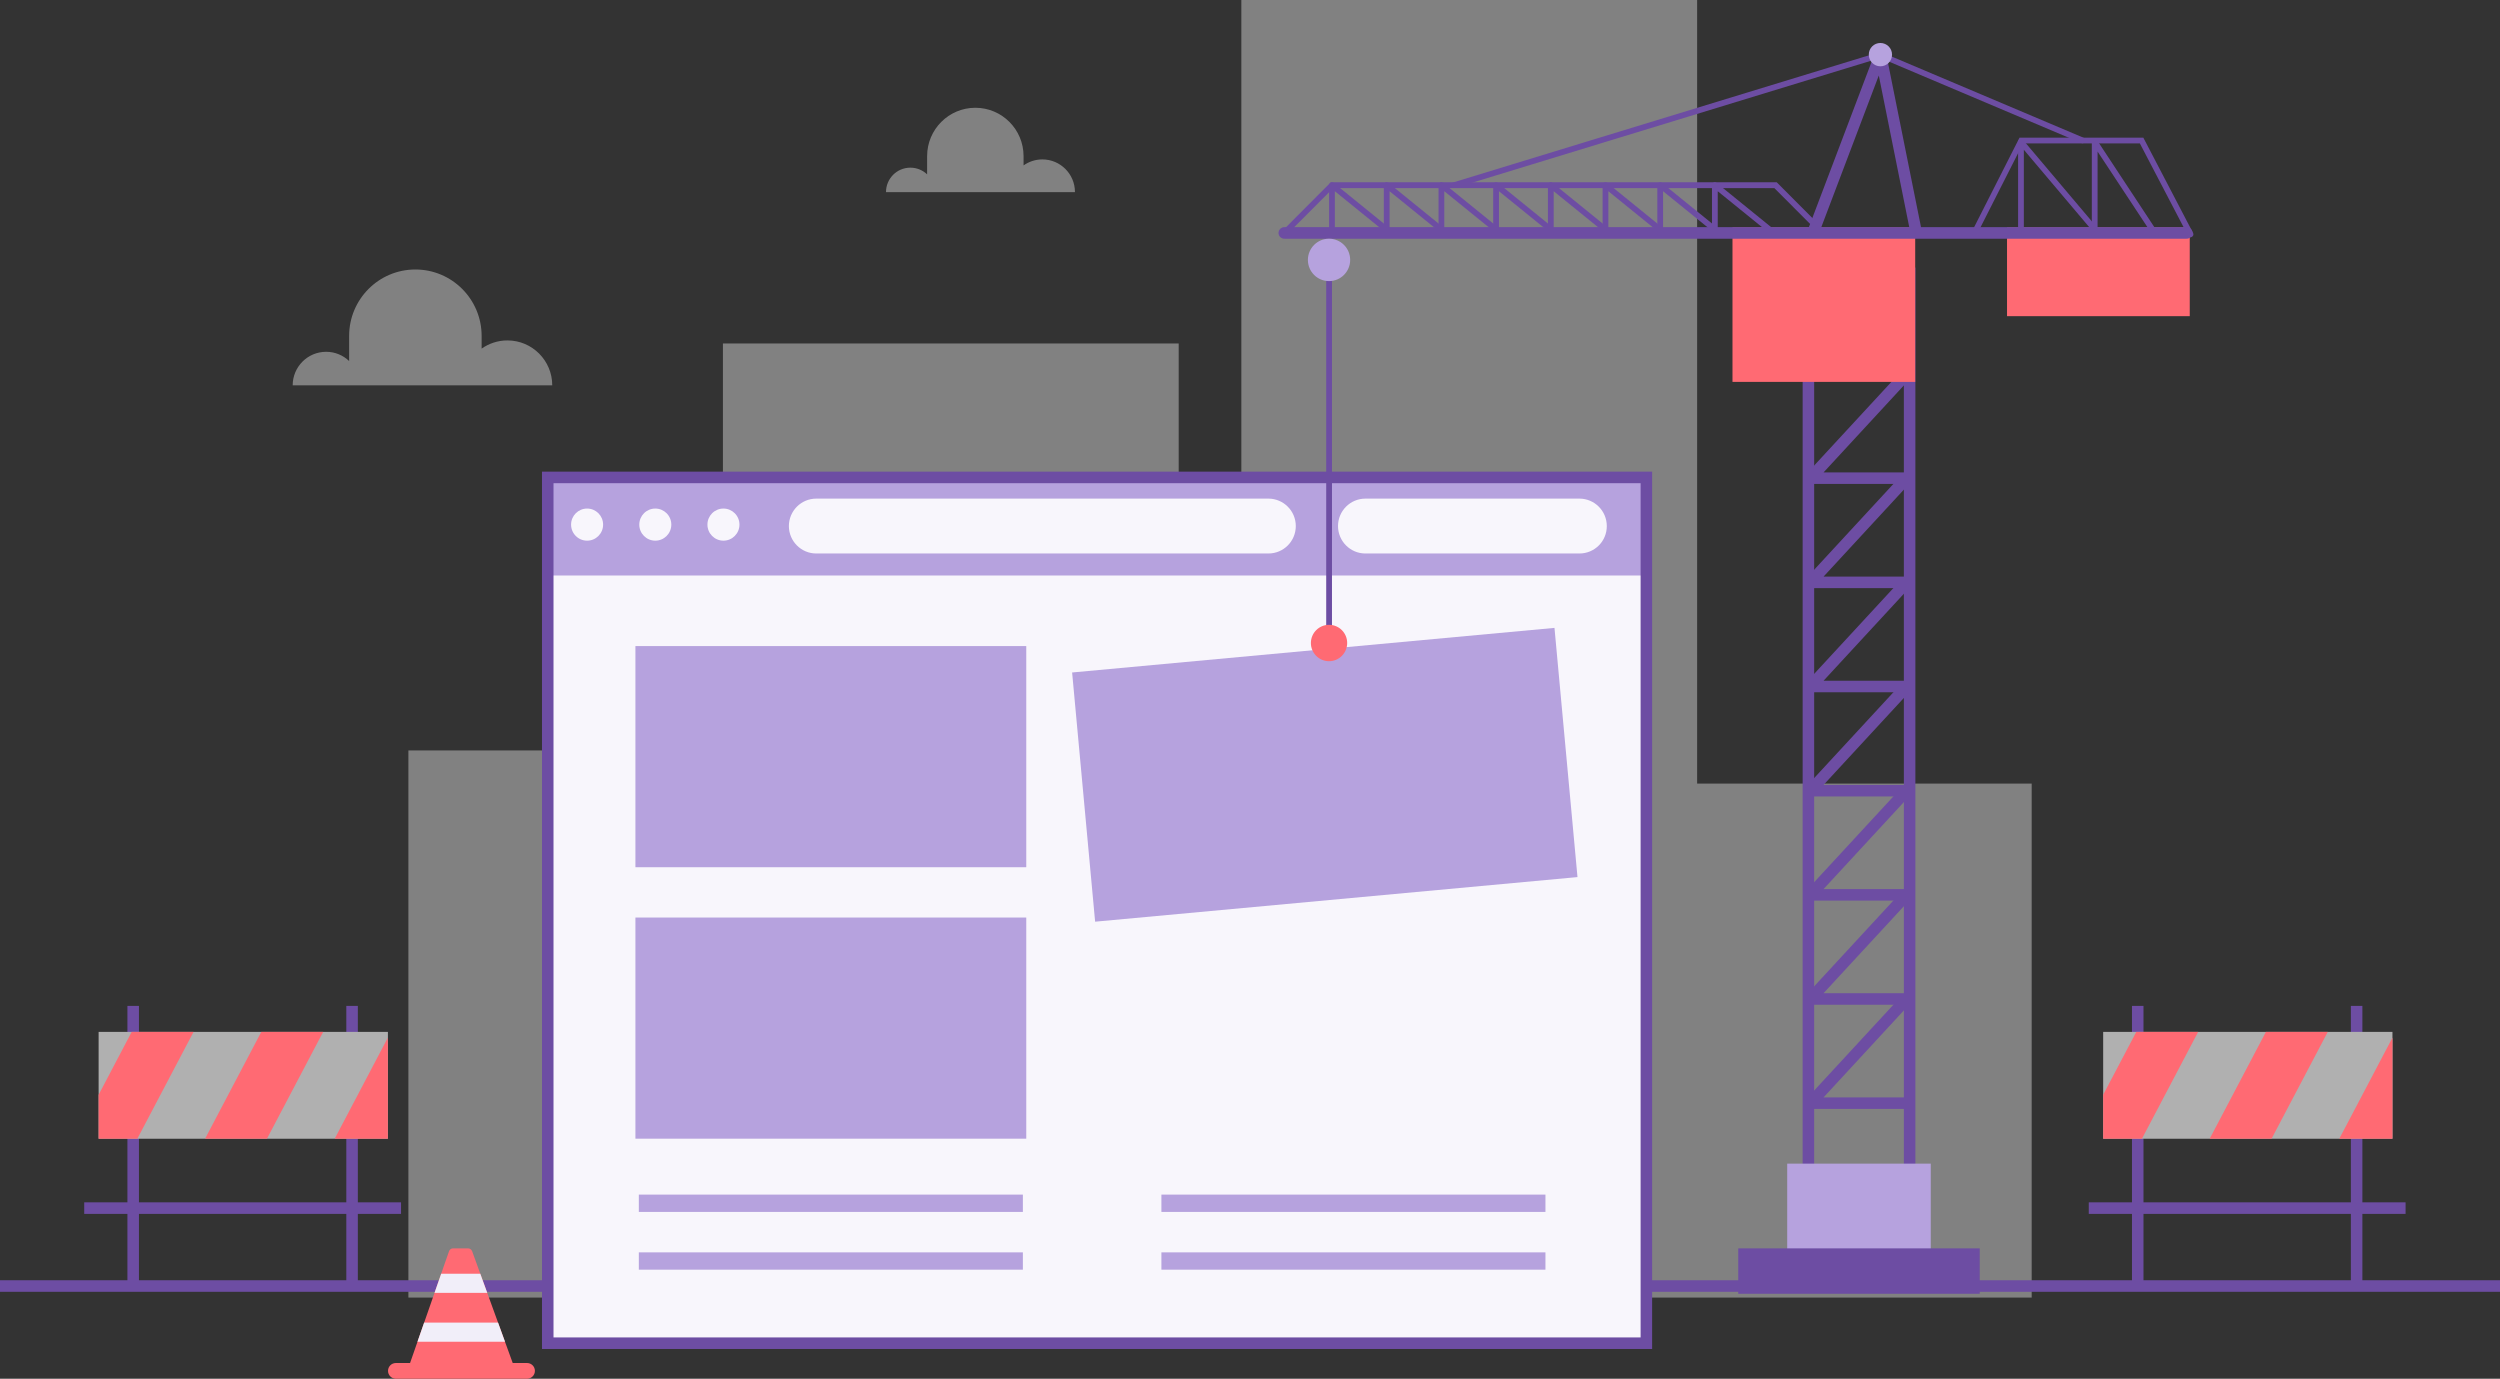 <svg width="738" height="407" viewBox="0 0 738 407" fill="none" xmlns="http://www.w3.org/2000/svg">
<rect x="0" y="0" width="738" height="407" fill="#333333" stroke="none"/>
<g clip-path="url(#clip0_4929_8924)">
<path opacity="0.5" d="M213.408 221.53H120.563V383.045H213.408H238.796H347.948V101.396H213.408V221.53Z" fill="#D1D1D1"/>
<path opacity="0.5" d="M500.99 231.317V0H366.449V383.045H495.684H500.99H599.753V231.317H500.99Z" fill="#D1D1D1"/>
<path d="M738 377.93H0V381.34H738V377.93Z" fill="#6D4DA3"/>
<path d="M486.009 140.935H161.697V396.497H486.009V140.935Z" fill="#B6A2DE"/>
<path d="M486.009 169.886H161.697V396.497H486.009V169.886Z" fill="#F8F6FC"/>
<path d="M173.311 159.605C175.922 159.605 178.038 157.483 178.038 154.865C178.038 152.247 175.922 150.125 173.311 150.125C170.7 150.125 168.584 152.247 168.584 154.865C168.584 157.483 170.7 159.605 173.311 159.605Z" fill="#F8F6FC"/>
<path d="M198.172 154.865C198.172 157.491 196.046 159.605 193.444 159.605C190.826 159.605 188.717 157.474 188.717 154.865C188.717 152.239 190.843 150.125 193.444 150.125C196.046 150.125 198.172 152.239 198.172 154.865Z" fill="#F8F6FC"/>
<path d="M218.288 154.865C218.288 157.491 216.163 159.605 213.561 159.605C210.942 159.605 208.834 157.474 208.834 154.865C208.834 152.239 210.959 150.125 213.561 150.125C216.163 150.125 218.288 152.239 218.288 154.865Z" fill="#F8F6FC"/>
<path d="M374.441 163.39H240.955C236.5 163.39 232.878 159.758 232.878 155.291C232.878 150.824 236.5 147.192 240.955 147.192H374.441C378.897 147.192 382.519 150.824 382.519 155.291C382.519 159.775 378.897 163.39 374.441 163.39Z" fill="#F8F6FC"/>
<path d="M466.249 163.39H403.06C398.605 163.39 394.983 159.758 394.983 155.291C394.983 150.824 398.605 147.192 403.06 147.192H466.249C470.705 147.192 474.327 150.824 474.327 155.291C474.344 159.775 470.722 163.39 466.249 163.39Z" fill="#F8F6FC"/>
<path d="M302.954 270.856H187.578V336.14H302.954V270.856Z" fill="#B6A2DE"/>
<path d="M302.954 190.721H187.578V256.005H302.954V190.721Z" fill="#B6A2DE"/>
<path d="M301.951 352.645H188.581V357.76H301.951V352.645Z" fill="#B6A2DE"/>
<path d="M301.951 369.695H188.581V374.81H301.951V369.695Z" fill="#B6A2DE"/>
<path d="M456.217 352.645H342.847V357.76H456.217V352.645Z" fill="#B6A2DE"/>
<path d="M456.217 369.695H342.847V374.81H456.217V369.695Z" fill="#B6A2DE"/>
<path d="M487.709 398.219H159.996V139.23H487.709V398.219ZM163.397 394.809H484.308V142.64H163.397V394.809Z" fill="#6D4DA3"/>
<path d="M565.42 359.755H532.142V78.993H565.42V359.755ZM535.543 356.345H562.019V82.403H535.543V356.345Z" fill="#6D4DA3"/>
<path d="M569.96 343.506H527.585V373.957H569.96V343.506Z" fill="#B6A2DE"/>
<path d="M563.89 327.36H534.421C533.741 327.36 533.128 326.95 532.856 326.337C532.584 325.723 532.703 324.99 533.163 324.495L561.509 293.805L564.009 296.124L538.315 323.95H563.89V327.36Z" fill="#6D4DA3"/>
<path d="M563.89 296.601H534.421C533.741 296.601 533.128 296.192 532.856 295.578C532.584 294.965 532.703 294.232 533.163 293.737L561.509 263.047L564.009 265.366L538.315 293.191H563.89V296.601Z" fill="#6D4DA3"/>
<path d="M563.89 265.86H534.421C533.741 265.86 533.128 265.451 532.856 264.837C532.584 264.223 532.703 263.49 533.163 262.996L561.509 232.306L564.009 234.625L538.315 262.45H563.89V265.86Z" fill="#6D4DA3"/>
<path d="M563.89 235.119H534.421C533.741 235.119 533.128 234.71 532.856 234.096C532.584 233.482 532.703 232.749 533.163 232.255L561.509 201.565L564.009 203.884L538.315 231.709H563.89V235.119Z" fill="#6D4DA3"/>
<path d="M563.89 204.361H534.421C533.741 204.361 533.128 203.952 532.856 203.338C532.584 202.724 532.703 201.991 533.163 201.497L561.509 170.807L564.009 173.125L538.315 200.951H563.89V204.361Z" fill="#6D4DA3"/>
<path d="M563.89 173.62H534.421C533.741 173.62 533.128 173.211 532.856 172.597C532.584 171.983 532.703 171.25 533.163 170.756L561.509 140.066L564.009 142.384L538.315 170.21H563.89V173.62Z" fill="#6D4DA3"/>
<path d="M563.89 142.862H534.421C533.741 142.862 533.128 142.453 532.856 141.839C532.584 141.225 532.703 140.492 533.163 139.997L561.509 109.307L564.009 111.626L538.315 139.452H563.89V142.862Z" fill="#6D4DA3"/>
<path d="M563.89 112.121H534.421C533.741 112.121 533.128 111.711 532.856 111.098C532.584 110.484 532.703 109.751 533.163 109.256L561.509 78.566L564.009 80.885L538.315 108.711H563.89V112.121Z" fill="#6D4DA3"/>
<path d="M565.369 67.143H511.431V112.734H565.369V67.143Z" fill="#FF6A73"/>
<path d="M646.413 67.143H592.475V93.332H646.413V67.143Z" fill="#FF6A73"/>
<path d="M645.512 70.468H379.118C378.182 70.468 377.417 69.7 377.417 68.763C377.417 67.825 378.182 67.058 379.118 67.058H645.529C646.464 67.058 647.229 67.825 647.229 68.763C647.212 69.7 646.464 70.468 645.512 70.468Z" fill="#6D4DA3"/>
<path d="M393.198 76.725H391.497V187.55H393.198V76.725Z" fill="#6D4DA3"/>
<path d="M584.414 368.518H513.131V381.919H584.414V368.518Z" fill="#6D4DA3"/>
<path d="M538.587 70.024C538.366 70.024 538.145 69.939 537.992 69.769L523.793 55.532H393.555L380.206 68.916C379.866 69.257 379.339 69.257 378.999 68.916C378.659 68.575 378.659 68.046 378.999 67.705L392.857 53.81H524.49L539.199 68.558C539.539 68.899 539.539 69.427 539.199 69.769C539.029 69.939 538.808 70.024 538.587 70.024Z" fill="#6D4DA3"/>
<path d="M646.651 70.024C646.345 70.024 646.056 69.854 645.903 69.564L631.687 42.335H597.202L583.836 68.694C583.615 69.121 583.105 69.274 582.697 69.07C582.272 68.865 582.119 68.336 582.323 67.927L596.165 40.63H632.707L647.399 68.78C647.621 69.189 647.45 69.717 647.042 69.922C646.923 69.99 646.787 70.024 646.651 70.024Z" fill="#6D4DA3"/>
<path d="M398.571 76.725C398.571 80.186 395.782 82.982 392.33 82.982C388.878 82.982 386.09 80.186 386.09 76.725C386.09 73.281 388.878 70.468 392.33 70.468C395.782 70.468 398.571 73.264 398.571 76.725Z" fill="#B6A2DE"/>
<path d="M458.883 185.351L316.489 198.515L323.281 272.081L465.675 258.917L458.883 185.351Z" fill="#B6A2DE"/>
<path d="M429.196 55.515C428.839 55.515 428.499 55.276 428.38 54.918C428.244 54.475 428.499 53.997 428.941 53.861L554.826 15.379C555.013 15.328 555.217 15.328 555.404 15.413L615.074 40.664C615.499 40.852 615.703 41.346 615.533 41.772C615.346 42.199 614.853 42.403 614.427 42.233L555.047 17.101L429.451 55.498C429.366 55.498 429.281 55.515 429.196 55.515Z" fill="#6D4DA3"/>
<path d="M535.288 70.144C535.084 70.144 534.88 70.109 534.676 70.024C533.792 69.683 533.35 68.711 533.69 67.825L553.517 15.533C553.789 14.816 554.486 14.373 555.251 14.441C556 14.509 556.629 15.055 556.782 15.805L567.036 66.819C567.223 67.74 566.628 68.643 565.709 68.831C564.791 69.018 563.89 68.422 563.703 67.501L554.622 22.284L536.886 69.07C536.614 69.717 535.968 70.144 535.288 70.144Z" fill="#6D4DA3"/>
<path d="M558.533 16.129C558.533 18.022 557.003 19.573 555.098 19.573C553.211 19.573 551.664 18.039 551.664 16.129C551.664 14.22 553.194 12.685 555.098 12.685C557.003 12.702 558.533 14.237 558.533 16.129Z" fill="#B6A2DE"/>
<path d="M411.273 70.178C411.086 70.178 410.899 70.109 410.746 69.99L394.048 56.452V69.103C394.048 69.581 393.674 69.956 393.198 69.956C392.721 69.956 392.347 69.581 392.347 69.103V54.662C392.347 54.338 392.534 54.031 392.823 53.895C393.113 53.759 393.47 53.793 393.725 53.997L411.801 68.66C412.158 68.95 412.226 69.496 411.92 69.854C411.767 70.075 411.529 70.178 411.273 70.178Z" fill="#6D4DA3"/>
<path d="M427.428 70.178C427.241 70.178 427.054 70.109 426.901 69.99L410.202 56.452V69.103C410.202 69.581 409.828 69.956 409.352 69.956C408.876 69.956 408.502 69.581 408.502 69.103V54.662C408.502 54.338 408.689 54.031 408.978 53.895C409.267 53.759 409.624 53.793 409.879 53.997L427.955 68.66C428.312 68.95 428.38 69.496 428.074 69.854C427.921 70.075 427.683 70.178 427.428 70.178Z" fill="#6D4DA3"/>
<path d="M443.582 70.178C443.395 70.178 443.208 70.109 443.055 69.99L426.357 56.452V69.103C426.357 69.581 425.982 69.956 425.506 69.956C425.03 69.956 424.656 69.581 424.656 69.103V54.662C424.656 54.338 424.843 54.031 425.132 53.895C425.421 53.759 425.778 53.793 426.033 53.997L444.109 68.66C444.466 68.95 444.534 69.496 444.228 69.854C444.075 70.075 443.82 70.178 443.582 70.178Z" fill="#6D4DA3"/>
<path d="M459.72 70.178C459.533 70.178 459.345 70.109 459.192 69.99L442.494 56.452V69.103C442.494 69.581 442.12 69.956 441.644 69.956C441.168 69.956 440.793 69.581 440.793 69.103V54.662C440.793 54.338 440.981 54.031 441.27 53.895C441.559 53.759 441.916 53.793 442.171 53.997L460.247 68.66C460.604 68.95 460.672 69.496 460.366 69.854C460.213 70.075 459.975 70.178 459.72 70.178Z" fill="#6D4DA3"/>
<path d="M475.874 70.178C475.687 70.178 475.5 70.109 475.347 69.99L458.648 56.452V69.103C458.648 69.581 458.274 69.956 457.798 69.956C457.322 69.956 456.948 69.581 456.948 69.103V54.662C456.948 54.338 457.135 54.031 457.424 53.895C457.713 53.759 458.07 53.793 458.325 53.997L476.401 68.66C476.758 68.95 476.826 69.496 476.52 69.854C476.367 70.075 476.112 70.178 475.874 70.178Z" fill="#6D4DA3"/>
<path d="M492.011 70.178C491.824 70.178 491.637 70.109 491.484 69.99L474.786 56.452V69.103C474.786 69.581 474.412 69.956 473.935 69.956C473.459 69.956 473.085 69.581 473.085 69.103V54.662C473.085 54.338 473.272 54.031 473.561 53.895C473.85 53.759 474.208 53.793 474.463 53.997L492.538 68.66C492.896 68.95 492.964 69.496 492.658 69.854C492.504 70.075 492.266 70.178 492.011 70.178Z" fill="#6D4DA3"/>
<path d="M508.166 70.178C507.979 70.178 507.792 70.109 507.639 69.99L490.94 56.452V69.103C490.94 69.581 490.566 69.956 490.09 69.956C489.614 69.956 489.24 69.581 489.24 69.103V54.662C489.24 54.338 489.427 54.031 489.716 53.895C490.005 53.759 490.362 53.793 490.617 53.997L508.693 68.66C509.05 68.95 509.118 69.496 508.812 69.854C508.659 70.075 508.404 70.178 508.166 70.178Z" fill="#6D4DA3"/>
<path d="M524.303 70.178C524.116 70.178 523.929 70.109 523.776 69.99L507.077 56.452V69.103C507.077 69.581 506.703 69.956 506.227 69.956C505.751 69.956 505.377 69.581 505.377 69.103V54.662C505.377 54.338 505.564 54.031 505.853 53.895C506.142 53.759 506.499 53.793 506.754 53.997L524.83 68.66C525.187 68.95 525.255 69.496 524.949 69.854C524.796 70.075 524.558 70.178 524.303 70.178Z" fill="#6D4DA3"/>
<path d="M619.767 70.178C619.529 70.178 619.291 70.075 619.121 69.871L597.44 44.211V69.103C597.44 69.581 597.066 69.956 596.59 69.956C596.114 69.956 595.739 69.581 595.739 69.103V41.892C595.739 41.534 595.961 41.21 596.301 41.09C596.641 40.971 597.015 41.073 597.236 41.346L620.413 68.779C620.719 69.138 620.668 69.683 620.311 69.973C620.158 70.109 619.954 70.178 619.767 70.178Z" fill="#6D4DA3"/>
<path d="M636.448 70.178C636.176 70.178 635.904 70.041 635.734 69.803L619.206 44.739V69.121C619.206 69.598 618.832 69.973 618.356 69.973C617.879 69.973 617.505 69.598 617.505 69.121V41.892C617.505 41.517 617.743 41.176 618.118 41.073C618.475 40.971 618.866 41.108 619.07 41.414L637.146 68.848C637.401 69.24 637.299 69.769 636.908 70.024C636.772 70.144 636.602 70.178 636.448 70.178Z" fill="#6D4DA3"/>
<path d="M397.687 189.817C397.687 192.784 395.289 195.188 392.33 195.188C389.372 195.188 386.974 192.784 386.974 189.817C386.974 186.851 389.372 184.447 392.33 184.447C395.289 184.447 397.687 186.851 397.687 189.817Z" fill="#FF6A73"/>
<path d="M105.633 296.942H102.232V378.782H105.633V296.942Z" fill="#6D4DA3"/>
<path d="M41.015 296.942H37.614V378.782H41.015V296.942Z" fill="#6D4DA3"/>
<path d="M114.509 304.615H29.112V336.157H114.509V304.615Z" fill="#B0B0B0"/>
<path d="M114.492 336.157V306.32L98.797 336.157H114.492Z" fill="#FF6A73"/>
<path d="M60.536 336.157H78.799L95.396 304.615H77.133L60.536 336.157Z" fill="#FF6A73"/>
<path d="M38.873 304.615L29.112 323.182V336.157H40.539L57.136 304.615H38.873Z" fill="#FF6A73"/>
<path d="M118.386 354.929H24.861V358.339H118.386V354.929Z" fill="#6D4DA3"/>
<path d="M697.376 296.942H693.975V378.782H697.376V296.942Z" fill="#6D4DA3"/>
<path d="M632.758 296.942H629.358V378.782H632.758V296.942Z" fill="#6D4DA3"/>
<path d="M706.252 304.615H620.855V336.157H706.252V304.615Z" fill="#B0B0B0"/>
<path d="M706.252 336.157V306.32L690.557 336.157H706.252Z" fill="#FF6A73"/>
<path d="M652.297 336.157H670.56L687.156 304.615H668.893L652.297 336.157Z" fill="#FF6A73"/>
<path d="M630.633 304.615L620.855 323.182V336.157H632.299L648.896 304.615H630.633Z" fill="#FF6A73"/>
<path d="M710.129 354.929H616.604V358.339H710.129V354.929Z" fill="#6D4DA3"/>
<path d="M155.592 402.362H116.856C115.58 402.362 114.543 403.402 114.543 404.681C114.543 405.96 115.58 407 116.856 407H155.592C156.868 407 157.905 405.96 157.905 404.681C157.905 403.402 156.868 402.362 155.592 402.362Z" fill="#FF6A73"/>
<path d="M139.37 369.354C139.183 368.859 138.707 368.518 138.179 368.518H133.741C133.197 368.518 132.721 368.859 132.551 369.371L120.053 405.227H152.395L139.37 369.354Z" fill="#FF6A73"/>
<path d="M130.238 376.003L128.266 381.664H143.842L141.784 376.003H130.238Z" fill="#F1EEF9"/>
<path d="M125.205 390.427L123.232 396.088H149.079L147.022 390.427H125.205Z" fill="#F1EEF9"/>
<path opacity="0.5" d="M149.794 100.493C146.954 100.493 144.335 101.396 142.176 102.914V99.163C142.176 88.336 133.418 79.555 122.62 79.555C111.822 79.555 103.065 88.336 103.065 99.163V106.579C101.296 104.891 98.916 103.851 96.28 103.851C90.822 103.851 86.4 108.284 86.4 113.757H163.023C163.023 106.443 157.106 100.493 149.794 100.493Z" fill="#D1D1D1"/>
<path opacity="0.5" d="M307.698 47.058C305.641 47.058 303.719 47.723 302.155 48.831V46.086C302.155 38.209 295.778 31.815 287.922 31.815C280.066 31.815 273.689 38.209 273.689 46.086V51.474C272.397 50.246 270.662 49.496 268.741 49.496C264.762 49.496 261.548 52.719 261.548 56.708H317.323C317.34 51.389 313.021 47.058 307.698 47.058Z" fill="#D1D1D1"/>
</g>
<defs>
<clipPath id="clip0_4929_8924">
<rect width="738" height="407" fill="white"/>
</clipPath>
</defs>
</svg>
